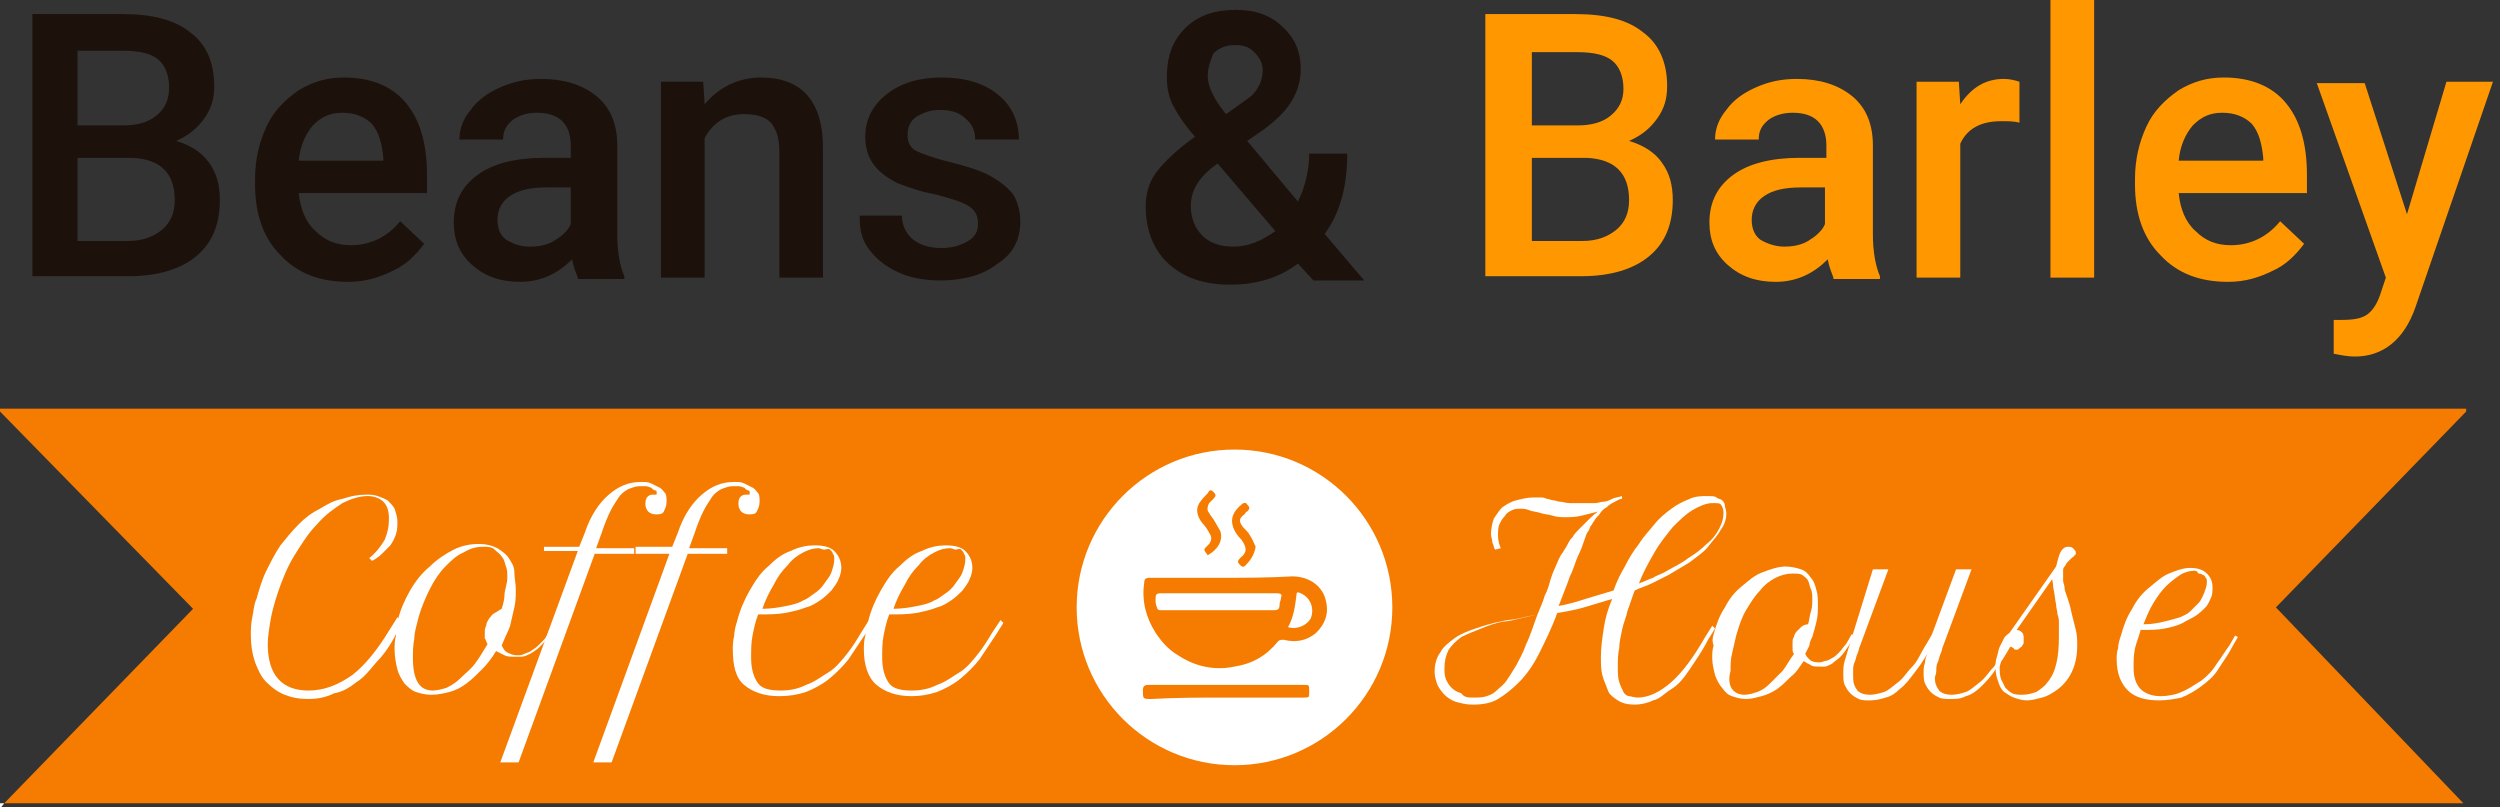 <?xml version="1.0" encoding="utf-8"?>
<!-- Generator: Adobe Illustrator 19.0.0, SVG Export Plug-In . SVG Version: 6.00 Build 0)  -->
<svg version="1.1" id="Layer_1" xmlns="http://www.w3.org/2000/svg" xmlns:xlink="http://www.w3.org/1999/xlink" x="0px" y="0px"
	 width="177.4px" height="57.3px" viewBox="0 0 177.4 57.3" style="enable-background:new 0 0 177.4 57.3;" xml:space="preserve">
<rect x="0" y="0" width="177.4" height="57.3" fill="#333333" stroke="none"/>
<style type="text/css">
	.st0{fill:#FFFFFF;}
	.st1{fill:#F57C00;}
	.st2{fill:#1C110B;}
	.st3{fill:#FF9800;}
</style>
<polygon id="XMLID_178_" class="st0" points="0.3,57 0,57.4 0,57 "/>
<polygon id="XMLID_177_" class="st1" points="175,29.2 161.5,43.1 174.8,57 0.3,57 13.7,43.2 0,29.2 0,57 0,29 175,29 "/>
<g id="XMLID_25_">
	<path id="XMLID_30_" class="st0" d="M21.9,49.6c-0.7,0-1.2-0.1-1.7-0.3c-0.5-0.2-0.9-0.5-1.3-0.9c-0.4-0.4-0.6-0.9-0.8-1.4
		c-0.2-0.6-0.3-1.2-0.3-1.9c0-0.4,0-0.8,0.1-1.3c0.1-0.4,0.1-0.9,0.3-1.3c0.2-0.7,0.4-1.4,0.7-2s0.6-1.2,1-1.8
		c0.4-0.5,0.8-1,1.3-1.5s0.9-0.8,1.5-1.1c0.5-0.3,1-0.6,1.6-0.7c0.6-0.2,1.1-0.3,1.7-0.3c0.3,0,0.5,0,0.8,0.1s0.5,0.2,0.7,0.3
		c0.2,0.2,0.4,0.4,0.5,0.6c0.1,0.3,0.2,0.6,0.2,0.9c0,0.3,0,0.6-0.1,0.9s-0.2,0.5-0.4,0.8c-0.2,0.2-0.4,0.4-0.6,0.6
		c-0.2,0.2-0.5,0.4-0.7,0.5l-0.2-0.2c0.5-0.4,0.8-0.8,1.1-1.3c0.2-0.5,0.3-0.9,0.3-1.5c0-0.5-0.1-0.9-0.4-1.2
		c-0.2-0.2-0.6-0.4-1.1-0.4c-0.6,0-1.2,0.2-1.8,0.5c-0.6,0.4-1.2,0.8-1.8,1.5c-0.6,0.6-1.1,1.4-1.6,2.2c-0.5,0.8-0.9,1.8-1.2,2.7
		c-0.2,0.6-0.4,1.3-0.5,1.9c-0.1,0.6-0.2,1.2-0.2,1.7c0,2.2,1,3.3,2.9,3.3c1.1,0,2.1-0.4,3.1-1.1c0.9-0.7,1.8-1.8,2.7-3.3l0.5-0.8
		l0.2,0.2L28.1,45c-0.4,0.8-0.9,1.5-1.4,2c-0.5,0.6-0.9,1.1-1.4,1.4c-0.5,0.4-1,0.7-1.6,0.8C23.1,49.5,22.5,49.6,21.9,49.6z"/>
	<path id="XMLID_35_" class="st0" d="M28.2,44.1c0.2-0.8,0.5-1.5,0.9-2.2s0.9-1.3,1.4-1.7c0.5-0.5,1.1-0.9,1.7-1.2
		c0.6-0.3,1.2-0.4,1.8-0.4c0.5,0,0.9,0.1,1.3,0.3c0.3,0.2,0.6,0.4,0.8,0.7s0.4,0.6,0.4,1s0.1,0.8,0.1,1.2c0,0.4,0,0.9-0.1,1.3
		c-0.1,0.4-0.2,0.9-0.3,1.3c-0.1,0.3-0.2,0.5-0.3,0.7s-0.2,0.5-0.3,0.7c0.1,0.2,0.2,0.4,0.4,0.5c0.2,0.1,0.4,0.2,0.7,0.2
		c0.2,0,0.3,0,0.5-0.1s0.4-0.1,0.6-0.3c0.2-0.1,0.4-0.3,0.6-0.5s0.4-0.4,0.5-0.7l0.5-0.8l0.2,0.2L39,45c-0.2,0.4-0.5,0.7-0.7,0.9
		c-0.2,0.2-0.5,0.4-0.7,0.5c-0.2,0.1-0.4,0.2-0.6,0.2c-0.2,0-0.4,0-0.5,0c-0.3,0-0.5,0-0.7-0.1c-0.2-0.1-0.4-0.2-0.6-0.3
		c-0.3,0.5-0.6,0.9-1,1.3s-0.7,0.7-1.1,1s-0.8,0.5-1.2,0.6c-0.4,0.1-0.8,0.2-1.3,0.2c-0.4,0-0.8-0.1-1.1-0.2
		c-0.3-0.1-0.6-0.4-0.8-0.6c-0.2-0.3-0.4-0.6-0.5-1c-0.1-0.4-0.2-0.9-0.2-1.4c0-0.3,0-0.7,0.1-1C28,44.8,28.1,44.4,28.2,44.1z
		 M30.7,49c0.3,0,0.7-0.1,1-0.2c0.4-0.2,0.7-0.4,1-0.7c0.3-0.3,0.7-0.6,1-1c0.3-0.4,0.6-0.9,0.9-1.4c-0.1-0.1-0.1-0.3-0.2-0.4
		c0-0.1,0-0.3,0-0.4c0-0.2,0-0.3,0.1-0.5c0-0.2,0.1-0.3,0.2-0.5c0.1-0.1,0.2-0.3,0.4-0.4c0.2-0.1,0.3-0.2,0.5-0.3
		c0.1-0.3,0.2-0.7,0.2-1S36,41.4,36,41c0-0.3,0-0.6-0.1-0.8c-0.1-0.3-0.1-0.5-0.3-0.7c-0.1-0.2-0.3-0.3-0.5-0.5s-0.5-0.2-0.8-0.2
		c-0.5,0-0.9,0.1-1.4,0.4c-0.5,0.2-0.9,0.6-1.3,1c-0.4,0.4-0.8,1-1.1,1.6c-0.3,0.6-0.6,1.3-0.8,2c-0.1,0.5-0.3,1-0.3,1.5
		c-0.1,0.5-0.1,1-0.1,1.4C29.3,48.3,29.8,49,30.7,49z"/>
	<path id="XMLID_38_" class="st0" d="M38.5,38.8h2.6l0.4-1c0.4-1.2,1-2.1,1.7-2.7c0.7-0.6,1.4-0.9,2.3-0.9c0.3,0,0.5,0,0.7,0.1
		c0.2,0.1,0.4,0.2,0.6,0.3c0.2,0.1,0.3,0.3,0.4,0.4s0.1,0.4,0.1,0.6c0,0.3-0.1,0.5-0.2,0.7c-0.1,0.2-0.3,0.2-0.6,0.2
		c-0.2,0-0.4-0.1-0.5-0.2c-0.1-0.1-0.2-0.3-0.2-0.5c0-0.2,0-0.3,0.1-0.5c0.1-0.1,0.2-0.2,0.4-0.2c0.1,0,0.1,0,0.2,0c0,0,0,0,0,0
		s0,0,0,0c0.1,0,0.1,0,0.1-0.1c0-0.1,0-0.2-0.1-0.2s-0.2-0.1-0.3-0.2c-0.1,0-0.2-0.1-0.4-0.1c-0.1,0-0.3,0-0.4,0
		c-0.3,0-0.5,0.1-0.8,0.2c-0.2,0.1-0.5,0.3-0.7,0.6c-0.2,0.3-0.4,0.6-0.6,1c-0.2,0.4-0.4,0.9-0.6,1.5l-0.4,1.1h2.7v0.4h-2.8
		l-5.4,14.8h-1.3L41,39.1h-2.4V38.8z"/>
	<path id="XMLID_41_" class="st0" d="M45.1,38.8h2.6l0.4-1c0.4-1.2,1-2.1,1.7-2.7c0.7-0.6,1.4-0.9,2.3-0.9c0.3,0,0.5,0,0.7,0.1
		c0.2,0.1,0.4,0.2,0.6,0.3c0.2,0.1,0.3,0.3,0.4,0.4s0.1,0.4,0.1,0.6c0,0.3-0.1,0.5-0.2,0.7c-0.1,0.2-0.3,0.2-0.6,0.2
		c-0.2,0-0.4-0.1-0.5-0.2c-0.1-0.1-0.2-0.3-0.2-0.5c0-0.2,0-0.3,0.1-0.5c0.1-0.1,0.2-0.2,0.4-0.2c0.1,0,0.1,0,0.2,0c0,0,0,0,0,0
		s0,0,0,0c0.1,0,0.1,0,0.1-0.1c0-0.1,0-0.2-0.1-0.2s-0.2-0.1-0.3-0.2c-0.1,0-0.2-0.1-0.4-0.1c-0.1,0-0.3,0-0.4,0
		c-0.3,0-0.5,0.1-0.8,0.2c-0.2,0.1-0.5,0.3-0.7,0.6c-0.2,0.3-0.4,0.6-0.6,1c-0.2,0.4-0.4,0.9-0.6,1.5l-0.4,1.1h2.7v0.4h-2.8
		l-5.4,14.8h-1.3l5.4-14.8h-2.4V38.8z"/>
	<path id="XMLID_43_" class="st0" d="M55.3,49.4c-1.1,0-1.9-0.3-2.5-0.8S52,47.2,52,46.1c0-0.3,0-0.6,0.1-1c0-0.3,0.1-0.7,0.2-1
		c0.2-0.8,0.5-1.5,0.9-2.2s0.8-1.3,1.3-1.7c0.5-0.5,1-0.9,1.6-1.1c0.6-0.3,1.2-0.4,1.7-0.4c0.6,0,1.1,0.1,1.4,0.4
		c0.3,0.3,0.5,0.7,0.5,1.2c0,0.3-0.1,0.6-0.2,0.8c-0.1,0.3-0.3,0.5-0.5,0.8c-0.2,0.2-0.5,0.5-0.8,0.7c-0.3,0.2-0.6,0.4-1,0.5
		c-0.5,0.2-1,0.3-1.5,0.4c-0.6,0.1-1.2,0.1-1.9,0.1c-0.2,0.5-0.3,1-0.4,1.5c-0.1,0.5-0.1,1-0.1,1.6c0,0.8,0.2,1.4,0.5,1.8
		c0.3,0.4,0.9,0.5,1.6,0.5c0.6,0,1.2-0.1,1.8-0.4c0.6-0.2,1.1-0.6,1.6-0.9s0.9-0.8,1.3-1.3s0.7-1,1-1.5l0.5-0.8l0.2,0.2L61.4,45
		c-0.4,0.6-0.8,1.2-1.2,1.8c-0.4,0.5-0.9,1-1.4,1.4c-0.5,0.4-1.1,0.7-1.6,0.9C56.6,49.3,56,49.4,55.3,49.4z M58.1,38.9
		c-0.4,0-0.7,0.1-1.1,0.3c-0.4,0.2-0.8,0.5-1.1,0.9c-0.4,0.4-0.7,0.8-1,1.4c-0.3,0.5-0.6,1.1-0.8,1.7c0.6,0,1.2-0.1,1.7-0.2
		s0.9-0.2,1.2-0.4c0.3-0.1,0.5-0.3,0.8-0.5s0.5-0.4,0.7-0.7s0.4-0.5,0.5-0.8c0.1-0.3,0.2-0.6,0.2-0.9c0-0.2,0-0.3-0.1-0.4
		c0-0.1-0.1-0.2-0.2-0.3S58.6,39,58.5,39C58.3,39,58.2,38.9,58.1,38.9z"/>
	<path id="XMLID_46_" class="st0" d="M64.7,49.4c-1.1,0-1.9-0.3-2.5-0.8s-0.9-1.4-0.9-2.5c0-0.3,0-0.6,0.1-1c0-0.3,0.1-0.7,0.2-1
		c0.2-0.8,0.5-1.5,0.9-2.2s0.8-1.3,1.3-1.7c0.5-0.5,1-0.9,1.6-1.1c0.6-0.3,1.2-0.4,1.7-0.4c0.6,0,1.1,0.1,1.4,0.4
		c0.3,0.3,0.5,0.7,0.5,1.2c0,0.3-0.1,0.6-0.2,0.8c-0.1,0.3-0.3,0.5-0.5,0.8c-0.2,0.2-0.5,0.5-0.8,0.7c-0.3,0.2-0.6,0.4-1,0.5
		c-0.5,0.2-1,0.3-1.5,0.4c-0.6,0.1-1.2,0.1-1.9,0.1c-0.2,0.5-0.3,1-0.4,1.5c-0.1,0.5-0.1,1-0.1,1.6c0,0.8,0.2,1.4,0.5,1.8
		c0.3,0.4,0.9,0.5,1.6,0.5c0.6,0,1.2-0.1,1.8-0.4c0.6-0.2,1.1-0.6,1.6-0.9s0.9-0.8,1.3-1.3s0.7-1,1-1.5L71,44l0.2,0.2L70.7,45
		c-0.4,0.6-0.8,1.2-1.2,1.8c-0.4,0.5-0.9,1-1.4,1.4c-0.5,0.4-1.1,0.7-1.6,0.9C65.9,49.3,65.3,49.4,64.7,49.4z M67.4,38.9
		c-0.4,0-0.7,0.1-1.1,0.3c-0.4,0.2-0.8,0.5-1.1,0.9c-0.4,0.4-0.7,0.8-1,1.4c-0.3,0.5-0.6,1.1-0.8,1.7c0.6,0,1.2-0.1,1.7-0.2
		s0.9-0.2,1.2-0.4c0.3-0.1,0.5-0.3,0.8-0.5s0.5-0.4,0.7-0.7s0.4-0.5,0.5-0.8c0.1-0.3,0.2-0.6,0.2-0.9c0-0.2,0-0.3-0.1-0.4
		c0-0.1-0.1-0.2-0.2-0.3S67.9,39,67.8,39C67.7,39,67.6,38.9,67.4,38.9z"/>
</g>
<g id="XMLID_2_">
	<path id="XMLID_3_" class="st0" d="M106.1,39c-0.1-0.1-0.1-0.3-0.2-0.5c0-0.2-0.1-0.4-0.1-0.6c0-0.4,0.1-0.8,0.2-1.1
		c0.2-0.3,0.4-0.6,0.6-0.8c0.3-0.2,0.6-0.4,1-0.5c0.4-0.1,0.8-0.2,1.2-0.2c0.2,0,0.4,0,0.6,0c0.2,0,0.3,0.1,0.4,0.1
		c0.1,0,0.3,0.1,0.4,0.1c0.2,0,0.3,0.1,0.5,0.1s0.4,0.1,0.7,0.1s0.6,0,1,0c0.3,0,0.6,0,0.8,0c0.2,0,0.4-0.1,0.6-0.1
		c0.2,0,0.4-0.1,0.6-0.2c0.2-0.1,0.4-0.1,0.7-0.2v0.2c-0.2,0-0.3,0.1-0.5,0.2s-0.4,0.2-0.6,0.4c-0.2,0.1-0.4,0.3-0.5,0.5
		c-0.2,0.2-0.3,0.3-0.4,0.5c-0.1,0.1-0.1,0.2-0.2,0.3c-0.1,0.1-0.1,0.3-0.2,0.4s-0.2,0.4-0.3,0.7s-0.2,0.6-0.4,1
		c-0.2,0.4-0.3,0.9-0.6,1.5c-0.2,0.6-0.5,1.3-0.8,2.1c0.6-0.1,1.3-0.3,1.9-0.5c0.7-0.2,1.3-0.4,2-0.6c0.2-0.6,0.5-1.2,0.8-1.7
		c0.3-0.6,0.6-1.1,1-1.6c0.3-0.5,0.7-0.9,1.1-1.4s0.8-0.8,1.2-1.1s0.8-0.5,1.3-0.7c0.4-0.2,0.9-0.2,1.3-0.2c0.2,0,0.5,0,0.6,0.1
		s0.3,0.1,0.4,0.2c0.1,0.1,0.2,0.2,0.2,0.4c0,0.1,0.1,0.3,0.1,0.5c0,0.4-0.1,0.8-0.4,1.2c-0.2,0.4-0.6,0.8-0.9,1.2s-0.8,0.7-1.3,1.1
		c-0.5,0.3-1,0.6-1.5,0.9c-0.4,0.2-0.8,0.4-1.2,0.6c-0.4,0.2-0.8,0.3-1.2,0.5c-0.2,0.5-0.3,0.9-0.5,1.4c-0.1,0.5-0.3,0.9-0.4,1.4
		s-0.2,0.9-0.2,1.3c-0.1,0.4-0.1,0.9-0.1,1.3c0,0.4,0,0.8,0.1,1.1c0.1,0.3,0.2,0.5,0.3,0.7c0.1,0.2,0.3,0.3,0.4,0.3s0.4,0.1,0.6,0.1
		c0.8,0,1.6-0.4,2.4-1.1c0.8-0.7,1.6-1.8,2.4-3.2l0.5-0.8l0.2,0.2l-0.5,0.8c-0.4,0.8-0.9,1.5-1.3,2.1s-0.8,1.1-1.3,1.4
		s-0.8,0.7-1.3,0.8c-0.4,0.2-0.9,0.3-1.3,0.3c-0.5,0-0.9-0.1-1.2-0.3s-0.6-0.4-0.7-0.7s-0.3-0.7-0.4-1.1s-0.1-0.8-0.1-1.3
		c0-0.7,0.1-1.3,0.2-2c0.1-0.7,0.3-1.4,0.6-2.1c-0.7,0.2-1.3,0.4-2,0.6s-1.3,0.3-1.9,0.4c-0.4,1.1-0.9,2.1-1.3,2.9
		c-0.4,0.8-0.9,1.5-1.4,2c-0.5,0.5-1,0.9-1.5,1.2c-0.5,0.3-1.1,0.4-1.8,0.4c-0.5,0-0.8-0.1-1.2-0.2c-0.3-0.1-0.6-0.3-0.8-0.5
		c-0.2-0.2-0.4-0.5-0.5-0.7c-0.1-0.3-0.2-0.6-0.2-0.9c0-0.5,0.1-1,0.4-1.4c0.2-0.4,0.6-0.7,1-1s0.9-0.5,1.5-0.7
		c0.6-0.2,1.2-0.4,1.8-0.5c0.3-0.1,0.7-0.1,1.2-0.2c0.4-0.1,0.9-0.2,1.4-0.3c0.2-0.5,0.4-0.9,0.5-1.3c0.2-0.4,0.3-0.7,0.4-1.1
		c0.1-0.3,0.2-0.6,0.3-0.8c0.1-0.2,0.2-0.5,0.3-0.7c0.1-0.2,0.2-0.4,0.3-0.5c0.1-0.2,0.2-0.3,0.3-0.5c0.1-0.2,0.2-0.4,0.4-0.6
		c0.1-0.2,0.3-0.4,0.5-0.6s0.4-0.4,0.6-0.6s0.4-0.4,0.7-0.6c-0.4,0.1-0.8,0.2-1.2,0.3c-0.4,0.1-0.8,0.1-1.1,0.1
		c-0.3,0-0.6,0-0.9-0.1c-0.3-0.1-0.6-0.1-0.9-0.2s-0.6-0.1-0.8-0.2c-0.2-0.1-0.5-0.1-0.6-0.1c-0.2,0-0.4,0-0.6,0.1
		c-0.2,0.1-0.4,0.2-0.5,0.4c-0.2,0.2-0.3,0.4-0.4,0.6s-0.1,0.5-0.1,0.8c0,0.4,0.1,0.7,0.2,0.9L106.1,39z M104.6,49.5
		c0.3,0,0.6,0,0.9-0.1s0.5-0.2,0.7-0.4c0.2-0.2,0.5-0.4,0.7-0.7c0.2-0.3,0.4-0.6,0.7-1.1c0.2-0.4,0.5-0.9,0.7-1.5
		c0.3-0.6,0.5-1.3,0.8-2.1c-0.4,0.1-0.9,0.2-1.3,0.3c-0.4,0.1-0.8,0.2-1.1,0.2c-0.6,0.1-1.1,0.3-1.6,0.5c-0.5,0.2-1,0.4-1.4,0.6
		c-0.4,0.3-0.7,0.6-0.9,0.9c-0.2,0.4-0.3,0.8-0.3,1.3c0,0.3,0,0.5,0.1,0.8c0.1,0.2,0.2,0.4,0.4,0.6c0.2,0.2,0.4,0.3,0.7,0.4
		C103.9,49.5,104.2,49.5,104.6,49.5z M121.5,35.7c-0.4,0-0.9,0.2-1.4,0.5c-0.5,0.3-0.9,0.7-1.4,1.2c-0.4,0.5-0.9,1.1-1.3,1.8
		s-0.8,1.4-1.1,2.2c0.3-0.1,0.7-0.3,1-0.4c0.3-0.2,0.7-0.3,1-0.5c0.5-0.3,1-0.5,1.5-0.9c0.5-0.3,0.9-0.6,1.3-1
		c0.4-0.3,0.7-0.7,0.9-1.1c0.2-0.4,0.3-0.7,0.3-1.1c0-0.3-0.1-0.5-0.2-0.6C122.1,35.7,121.8,35.7,121.5,35.7z"/>
	<path id="XMLID_7_" class="st0" d="M121.6,45c0.2-0.7,0.4-1.3,0.8-1.9c0.3-0.6,0.7-1.1,1.2-1.5c0.5-0.4,0.9-0.8,1.5-1
		c0.5-0.2,1.1-0.4,1.6-0.4c0.4,0,0.8,0.1,1.1,0.2c0.3,0.1,0.5,0.3,0.7,0.6c0.2,0.2,0.3,0.5,0.4,0.9c0.1,0.3,0.1,0.7,0.1,1
		c0,0.4,0,0.8-0.1,1.2c-0.1,0.4-0.2,0.8-0.3,1.1c-0.1,0.2-0.2,0.4-0.2,0.6c-0.1,0.2-0.2,0.4-0.3,0.6c0.1,0.2,0.2,0.3,0.3,0.4
		s0.3,0.2,0.6,0.2c0.1,0,0.3,0,0.5-0.1c0.2,0,0.3-0.1,0.5-0.2c0.2-0.1,0.3-0.2,0.5-0.4c0.2-0.2,0.3-0.4,0.5-0.6l0.4-0.7l0.2,0.1
		l-0.4,0.7c-0.2,0.3-0.4,0.6-0.6,0.8c-0.2,0.2-0.4,0.3-0.6,0.5c-0.2,0.1-0.4,0.2-0.5,0.2s-0.3,0-0.4,0c-0.2,0-0.5,0-0.6-0.1
		c-0.2-0.1-0.4-0.2-0.5-0.3c-0.3,0.4-0.5,0.8-0.9,1.1c-0.3,0.3-0.6,0.6-1,0.9c-0.3,0.2-0.7,0.4-1.1,0.5c-0.4,0.1-0.7,0.2-1.1,0.2
		s-0.7-0.1-1-0.2c-0.3-0.1-0.5-0.3-0.7-0.6c-0.2-0.2-0.4-0.6-0.5-0.9c-0.1-0.4-0.2-0.8-0.2-1.2c0-0.3,0-0.6,0.1-0.9
		C121.5,45.6,121.5,45.3,121.6,45z M123.8,49.3c0.3,0,0.6-0.1,0.9-0.2c0.3-0.1,0.6-0.3,0.9-0.6s0.6-0.6,0.9-0.9
		c0.3-0.4,0.5-0.8,0.8-1.2c-0.1-0.1-0.1-0.2-0.1-0.4s0-0.3,0-0.4c0-0.1,0-0.3,0.1-0.4c0-0.1,0.1-0.3,0.2-0.4
		c0.1-0.1,0.2-0.2,0.3-0.3c0.1-0.1,0.3-0.2,0.5-0.2c0.1-0.3,0.1-0.6,0.2-0.9c0.1-0.3,0.1-0.6,0.1-0.9c0-0.2,0-0.5-0.1-0.7
		s-0.1-0.4-0.2-0.6c-0.1-0.2-0.3-0.3-0.4-0.4c-0.2-0.1-0.4-0.1-0.7-0.1c-0.4,0-0.8,0.1-1.2,0.3c-0.4,0.2-0.8,0.5-1.1,0.9
		c-0.4,0.4-0.7,0.9-1,1.4s-0.5,1.1-0.7,1.8c-0.1,0.4-0.2,0.9-0.3,1.3c-0.1,0.4-0.1,0.8-0.1,1.2C122.5,48.7,123,49.3,123.8,49.3z"/>
	<path id="XMLID_10_" class="st0" d="M132.9,40.4h1.1l-2,5.4c-0.1,0.2-0.1,0.4-0.2,0.6c-0.1,0.2-0.1,0.4-0.2,0.6
		c-0.1,0.2-0.1,0.4-0.1,0.6c0,0.2,0,0.4,0,0.5c0,0.4,0.1,0.6,0.3,0.9c0.2,0.2,0.5,0.3,0.9,0.3c0.3,0,0.7-0.1,1-0.2s0.6-0.4,1-0.7
		s0.6-0.7,1-1.1s0.6-1,1-1.6l0.4-0.7l1.7-4.6h1.1l-2,5.4c-0.1,0.2-0.1,0.4-0.2,0.6c-0.1,0.2-0.1,0.4-0.2,0.6s-0.1,0.4-0.1,0.6
		c0,0.2-0.1,0.4-0.1,0.5c0,0.4,0.1,0.6,0.3,0.9c0.2,0.2,0.5,0.3,0.9,0.3c0.3,0,0.7-0.1,1-0.2c0.3-0.1,0.6-0.4,1-0.7s0.6-0.7,1-1.1
		c0.3-0.5,0.7-1,1-1.6l0.4-0.7l0.2,0.1l-0.4,0.7c-0.4,0.7-0.7,1.2-1.1,1.7c-0.3,0.5-0.7,0.9-1,1.2s-0.7,0.6-1.1,0.7
		c-0.4,0.2-0.7,0.2-1.1,0.2c-0.3,0-0.6,0-0.8-0.1c-0.2-0.1-0.4-0.2-0.6-0.4c-0.2-0.2-0.3-0.4-0.4-0.6c-0.1-0.2-0.1-0.5-0.1-0.8
		c0-0.2,0-0.4,0.1-0.7c0-0.2,0.1-0.5,0.2-0.7c-0.3,0.6-0.7,1.1-1,1.5c-0.3,0.4-0.6,0.8-1,1.1c-0.3,0.3-0.6,0.5-1,0.6
		c-0.3,0.1-0.7,0.2-1.1,0.2c-0.3,0-0.6,0-0.8-0.1s-0.4-0.2-0.6-0.4c-0.2-0.2-0.3-0.4-0.4-0.6c-0.1-0.2-0.1-0.5-0.1-0.8
		c0-0.3,0-0.6,0.1-0.9c0.1-0.3,0.2-0.7,0.3-1L132.9,40.4z"/>
	<path id="XMLID_12_" class="st0" d="M141.6,47.4c0-0.3,0-0.5,0.1-0.8s0.1-0.5,0.2-0.7c0.1-0.2,0.2-0.4,0.3-0.6
		c0.1-0.2,0.3-0.3,0.4-0.4l3.3-4.7c0.1-0.4,0.2-0.8,0.3-1s0.3-0.4,0.5-0.4c0.2,0,0.3,0,0.4,0.1c0.1,0.1,0.2,0.2,0.2,0.3
		c0,0.1,0,0.2-0.1,0.2c0,0.1-0.1,0.1-0.2,0.2c-0.1,0.1-0.2,0.2-0.3,0.3c-0.1,0.1-0.1,0.2-0.2,0.3c-0.1,0.1-0.1,0.2-0.1,0.3
		c0,0.1,0,0.2,0,0.3s0,0.2,0,0.4s0.1,0.3,0.1,0.5c0,0.2,0.1,0.4,0.2,0.7s0.2,0.6,0.3,1.1c0.1,0.4,0.2,0.8,0.3,1.2
		c0.1,0.4,0.1,0.8,0.1,1.1c0,1.4-0.5,2.5-1.5,3.2c-0.3,0.2-0.6,0.4-1,0.5c-0.4,0.1-0.7,0.2-1.1,0.2c-0.3,0-0.6-0.1-0.9-0.2
		c-0.3-0.1-0.5-0.3-0.7-0.4c-0.2-0.2-0.3-0.4-0.4-0.7C141.7,48.1,141.6,47.8,141.6,47.4z M145.9,40.7l-2.8,4c0.2,0,0.3,0.1,0.4,0.2
		c0.1,0.1,0.1,0.3,0.1,0.4c0,0.1,0,0.2,0,0.3s-0.1,0.2-0.1,0.2c0,0.1-0.1,0.1-0.2,0.2s-0.1,0.1-0.2,0.1c-0.1,0-0.2,0-0.2-0.1
		c-0.1,0-0.1-0.1-0.2-0.1c-0.1,0-0.2,0-0.3,0.1s-0.2,0.2-0.2,0.3c-0.1,0.1-0.1,0.3-0.2,0.5c0,0.2-0.1,0.4-0.1,0.6
		c0,0.3,0,0.5,0.1,0.8c0.1,0.2,0.2,0.4,0.3,0.6c0.2,0.2,0.3,0.3,0.5,0.4c0.2,0.1,0.5,0.1,0.7,0.1c0.4,0,0.7-0.1,1-0.2
		c0.3-0.2,0.6-0.4,0.8-0.7c0.6-0.7,0.8-1.8,0.8-3.2c0-0.2,0-0.3,0-0.5c0-0.2,0-0.4,0-0.5s0-0.4-0.1-0.6c0-0.2-0.1-0.5-0.1-0.7
		c-0.1-0.5-0.1-0.8-0.2-1.2c0-0.3-0.1-0.6-0.1-0.8V40.7z"/>
	<path id="XMLID_22_" class="st0" d="M153.2,49.7c-0.9,0-1.7-0.2-2.2-0.7c-0.5-0.5-0.8-1.2-0.8-2.2c0-0.3,0-0.5,0.1-0.8
		c0-0.3,0.1-0.6,0.2-0.9c0.2-0.7,0.4-1.3,0.8-1.9c0.3-0.6,0.7-1.1,1.2-1.5s0.9-0.8,1.4-1s1-0.4,1.5-0.4c0.5,0,0.9,0.1,1.2,0.4
		s0.4,0.6,0.4,1c0,0.2,0,0.5-0.1,0.7c-0.1,0.2-0.2,0.5-0.4,0.7s-0.4,0.4-0.7,0.6c-0.3,0.2-0.6,0.3-0.9,0.5c-0.4,0.2-0.8,0.3-1.3,0.4
		s-1,0.1-1.7,0.1c-0.1,0.4-0.3,0.9-0.4,1.3c-0.1,0.5-0.1,0.9-0.1,1.4c0,0.7,0.2,1.2,0.5,1.5c0.3,0.3,0.8,0.5,1.4,0.5
		c0.5,0,1.1-0.1,1.5-0.3c0.5-0.2,0.9-0.5,1.4-0.8c0.4-0.3,0.8-0.7,1.1-1.2c0.3-0.4,0.6-0.9,0.9-1.3l0.4-0.7l0.2,0.1l-0.4,0.7
		c-0.3,0.6-0.7,1.1-1,1.6s-0.8,0.9-1.2,1.2s-0.9,0.6-1.4,0.8C154.3,49.6,153.8,49.7,153.2,49.7z M155.7,40.5c-0.3,0-0.7,0.1-1,0.3
		c-0.3,0.2-0.7,0.5-1,0.8s-0.6,0.7-0.9,1.2c-0.3,0.5-0.5,1-0.7,1.5c0.6,0,1.1-0.1,1.5-0.2s0.8-0.2,1.1-0.3c0.2-0.1,0.5-0.2,0.7-0.4
		c0.2-0.2,0.4-0.4,0.6-0.6c0.2-0.2,0.3-0.5,0.4-0.7c0.1-0.3,0.2-0.5,0.2-0.8c0-0.1,0-0.3-0.1-0.3c0-0.1-0.1-0.2-0.2-0.2
		c-0.1-0.1-0.2-0.1-0.3-0.1C155.9,40.5,155.8,40.5,155.7,40.5z"/>
</g>
<g id="XMLID_15_">
	<circle id="XMLID_29_" class="st0" cx="87.6" cy="43.1" r="11.2"/>
	<g id="XMLID_16_">
		<g id="XMLID_17_">
			<path id="XMLID_21_" class="st1" d="M86.7,41c-1.7,0-3.4,0-5.1,0c-0.3,0-0.4,0.1-0.4,0.3c-0.2,1.3,0.1,2.5,0.8,3.6
				c0.4,0.6,0.9,1.2,1.6,1.6c1.2,0.8,2.6,1.1,4,0.8c1.3-0.2,2.3-0.8,3.1-1.8c0.1-0.1,0.2-0.1,0.4-0.1c0.8,0.2,1.6,0.1,2.3-0.5
				c0.6-0.6,0.9-1.3,0.7-2.2c-0.2-1.1-1.2-1.8-2.4-1.8C90,41,88.3,41,86.7,41C86.7,41,86.7,41,86.7,41z M86.5,42.1
				C86.5,42.1,86.5,42.1,86.5,42.1c1.4,0,2.7,0,4.1,0c0.3,0,0.4,0.1,0.3,0.3c0,0.2-0.1,0.3-0.1,0.5c0,0.3-0.1,0.4-0.4,0.4
				c-0.1,0-0.2,0-0.3,0c-2.5,0-4.9,0-7.4,0c-0.1,0-0.3,0-0.4,0c-0.1,0-0.2-0.1-0.2-0.2c-0.1-0.2-0.1-0.4-0.1-0.5
				c0-0.4,0-0.5,0.4-0.5C83.9,42.1,85.2,42.1,86.5,42.1z M91.4,44.5c0.4-0.7,0.5-1.5,0.6-2.3c0-0.2,0.1-0.2,0.3-0.1
				c0.7,0.3,1,1.1,0.7,1.8C92.7,44.4,92,44.7,91.4,44.5z"/>
			<path id="XMLID_20_" class="st1" d="M87,49.5c1.8,0,3.6,0,5.5,0c0.4,0,0.4,0,0.4-0.4c0,0,0-0.1,0-0.1c0-0.4,0-0.4-0.4-0.4
				c-3,0-6.1,0-9.1,0c-0.6,0-1.3,0-1.9,0c-0.3,0-0.4,0.1-0.4,0.4c0,0.6,0,0.6,0.6,0.6C83.5,49.5,85.2,49.5,87,49.5z"/>
			<path id="XMLID_19_" class="st1" d="M89.1,38.8c-0.1-0.2-0.2-0.5-0.4-0.8c-0.1-0.2-0.3-0.4-0.5-0.6c-0.3-0.4-0.3-0.6,0.1-0.9
				c0.1-0.1,0.1-0.2,0.2-0.2c0.2-0.2,0.2-0.3,0-0.5c-0.1-0.2-0.3-0.1-0.4,0c-0.6,0.5-0.8,1-0.6,1.6c0.1,0.3,0.3,0.6,0.5,0.8
				c0,0,0.1,0.1,0.1,0.1c0.4,0.6,0.4,0.9-0.1,1.3c-0.2,0.2-0.2,0.3,0,0.5c0.2,0.2,0.3,0.1,0.4,0C88.7,39.8,89,39.4,89.1,38.8z"/>
			<path id="XMLID_18_" class="st1" d="M85.7,39.4c0.7-0.4,1.1-1,0.9-1.7c-0.1-0.2-0.3-0.5-0.4-0.7c-0.1-0.2-0.3-0.4-0.4-0.6
				c-0.2-0.2-0.1-0.5,0-0.7c0.1-0.1,0.2-0.2,0.3-0.3c0.2-0.2,0.2-0.3,0-0.5c-0.2-0.2-0.3-0.1-0.4,0.1c-0.2,0.2-0.4,0.4-0.6,0.7
				c-0.3,0.5-0.1,1,0.2,1.4c0.2,0.2,0.4,0.5,0.5,0.7c0.2,0.3,0.2,0.5,0,0.8c-0.1,0.1-0.1,0.1-0.2,0.2C85.4,39,85.4,39,85.7,39.4z"/>
		</g>
	</g>
</g>
<g id="XMLID_32_">
	<path id="XMLID_49_" class="st2" d="M2.3,19.7V1h6.4c2.1,0,3.7,0.4,4.8,1.3c1.1,0.8,1.7,2.1,1.7,3.8c0,0.9-0.2,1.6-0.7,2.3
		c-0.5,0.7-1.1,1.2-2,1.6c1,0.3,1.8,0.8,2.3,1.5c0.6,0.8,0.8,1.7,0.8,2.7c0,1.8-0.6,3.1-1.7,4c-1.1,0.9-2.7,1.4-4.8,1.4H2.3z
		 M5.5,8.9h3.2c1,0,1.8-0.2,2.4-0.7C11.7,7.7,12,7.1,12,6.2c0-0.9-0.3-1.6-0.8-2c-0.5-0.4-1.3-0.6-2.5-0.6H5.5V8.9z M5.5,11.3v5.8
		h3.6c1,0,1.8-0.3,2.4-0.8c0.6-0.5,0.9-1.2,0.9-2.1c0-1.9-1-2.9-3-3H5.5z"/>
	<path id="XMLID_53_" class="st2" d="M24.7,20c-2,0-3.6-0.6-4.8-1.9c-1.2-1.2-1.8-2.9-1.8-5v-0.4c0-1.4,0.3-2.6,0.8-3.7
		s1.3-1.9,2.3-2.6c1-0.6,2-0.9,3.2-0.9c1.9,0,3.4,0.6,4.4,1.8c1,1.2,1.5,2.9,1.5,5.1v1.3h-9.1c0.1,1.1,0.5,2.1,1.2,2.7
		c0.7,0.7,1.5,1,2.5,1c1.4,0,2.6-0.6,3.5-1.7l1.7,1.6c-0.6,0.8-1.3,1.5-2.2,1.9C26.9,19.7,25.9,20,24.7,20z M24.3,8
		c-0.9,0-1.5,0.3-2.1,0.9c-0.5,0.6-0.9,1.4-1,2.5h6v-0.2c-0.1-1-0.3-1.8-0.8-2.4C25.9,8.3,25.2,8,24.3,8z"/>
	<path id="XMLID_56_" class="st2" d="M41,19.7c-0.1-0.3-0.3-0.7-0.4-1.3c-1,1-2.2,1.6-3.7,1.6c-1.4,0-2.5-0.4-3.4-1.2
		c-0.9-0.8-1.3-1.8-1.3-3c0-1.5,0.6-2.6,1.7-3.4c1.1-0.8,2.7-1.2,4.7-1.2h1.9v-0.9c0-0.7-0.2-1.3-0.6-1.7s-1-0.6-1.8-0.6
		c-0.7,0-1.3,0.2-1.7,0.5c-0.5,0.4-0.7,0.8-0.7,1.4h-3.1c0-0.8,0.3-1.5,0.8-2.1c0.5-0.7,1.2-1.2,2.1-1.6c0.9-0.4,1.8-0.6,2.9-0.6
		c1.6,0,2.9,0.4,3.9,1.2c1,0.8,1.5,2,1.5,3.5v6.3c0,1.3,0.2,2.3,0.5,3v0.2H41z M37.6,17.5c0.6,0,1.2-0.1,1.7-0.4
		c0.5-0.3,1-0.7,1.2-1.2v-2.6h-1.7c-1.2,0-2,0.2-2.6,0.6c-0.6,0.4-0.9,1-0.9,1.7c0,0.6,0.2,1.1,0.6,1.4
		C36.4,17.3,36.9,17.5,37.6,17.5z"/>
	<path id="XMLID_59_" class="st2" d="M49.9,5.8L50,7.4c1-1.2,2.4-1.9,4-1.9c2.9,0,4.4,1.7,4.4,5v9.2h-3.1v-9c0-0.9-0.2-1.5-0.6-2
		c-0.4-0.4-1-0.6-1.9-0.6c-1.3,0-2.2,0.6-2.8,1.7v9.9h-3.1V5.8H49.9z"/>
	<path id="XMLID_61_" class="st2" d="M69.4,15.9c0-0.6-0.2-1-0.7-1.3c-0.5-0.3-1.2-0.5-2.3-0.8c-1.1-0.2-1.9-0.5-2.7-0.8
		c-1.6-0.8-2.3-1.8-2.3-3.3c0-1.2,0.5-2.2,1.5-3c1-0.8,2.3-1.2,3.9-1.2c1.7,0,3,0.4,4,1.2c1,0.8,1.5,1.9,1.5,3.2h-3.1
		c0-0.6-0.2-1.1-0.7-1.5c-0.4-0.4-1-0.6-1.8-0.6c-0.7,0-1.2,0.2-1.7,0.5c-0.4,0.3-0.6,0.7-0.6,1.3c0,0.5,0.2,0.9,0.6,1.1
		s1.2,0.5,2.4,0.8s2.2,0.6,2.9,1c0.7,0.4,1.2,0.8,1.6,1.3c0.3,0.5,0.5,1.2,0.5,1.9c0,1.3-0.5,2.3-1.6,3c-1,0.8-2.4,1.2-4.1,1.2
		c-1.1,0-2.2-0.2-3-0.6c-0.9-0.4-1.6-1-2.1-1.7S61,16.2,61,15.3h3c0,0.7,0.3,1.3,0.8,1.7s1.2,0.6,2,0.6c0.8,0,1.4-0.2,1.9-0.5
		C69.2,16.8,69.4,16.4,69.4,15.9z"/>
	<path id="XMLID_63_" class="st2" d="M81.3,14.7c0-0.9,0.2-1.7,0.7-2.4c0.5-0.7,1.4-1.6,2.8-2.6C84,8.8,83.5,8,83.2,7.4
		c-0.3-0.6-0.4-1.3-0.4-1.9c0-1.5,0.4-2.6,1.3-3.5c0.9-0.9,2.1-1.3,3.6-1.3c1.4,0,2.5,0.4,3.3,1.2c0.9,0.8,1.3,1.8,1.3,3
		c0,0.8-0.2,1.5-0.6,2.2c-0.4,0.7-1,1.3-1.9,2l-1.3,0.9l3.6,4.3c0.5-1,0.8-2.2,0.8-3.4h2.7c0,2.3-0.5,4.2-1.6,5.7l2.8,3.3h-3.6
		l-1.1-1.2c-1.3,1-2.9,1.5-4.8,1.5c-1.9,0-3.3-0.5-4.4-1.5S81.3,16.2,81.3,14.7z M87.5,17.5c1.1,0,2-0.4,3-1.1l-4.1-4.8l-0.4,0.3
		c-1,0.8-1.5,1.7-1.5,2.7c0,0.9,0.3,1.6,0.8,2.1S86.5,17.5,87.5,17.5z M85.7,5.4c0,0.7,0.4,1.6,1.3,2.7l1.4-1l0.4-0.3
		c0.5-0.5,0.8-1.1,0.8-1.8c0-0.5-0.2-0.9-0.6-1.3s-0.8-0.5-1.4-0.5c-0.6,0-1.1,0.2-1.5,0.6C85.9,4.3,85.7,4.8,85.7,5.4z"/>
	<path id="XMLID_67_" class="st3" d="M105.4,19.7V1h6.4c2.1,0,3.7,0.4,4.8,1.3c1.1,0.8,1.7,2.1,1.7,3.8c0,0.9-0.2,1.6-0.7,2.3
		c-0.5,0.7-1.1,1.2-2,1.6c1,0.3,1.8,0.8,2.3,1.5c0.6,0.8,0.8,1.7,0.8,2.7c0,1.8-0.6,3.1-1.7,4c-1.1,0.9-2.7,1.4-4.8,1.4H105.4z
		 M108.7,8.9h3.2c1,0,1.8-0.2,2.4-0.7c0.6-0.5,0.9-1.1,0.9-1.9c0-0.9-0.3-1.6-0.8-2c-0.5-0.4-1.3-0.6-2.5-0.6h-3.2V8.9z M108.7,11.3
		v5.8h3.6c1,0,1.8-0.3,2.4-0.8c0.6-0.5,0.9-1.2,0.9-2.1c0-1.9-1-2.9-3-3H108.7z"/>
	<path id="XMLID_71_" class="st3" d="M130.1,19.7c-0.1-0.3-0.3-0.7-0.4-1.3c-1,1-2.2,1.6-3.7,1.6c-1.4,0-2.5-0.4-3.4-1.2
		c-0.9-0.8-1.3-1.8-1.3-3c0-1.5,0.6-2.6,1.7-3.4c1.1-0.8,2.7-1.2,4.7-1.2h1.9v-0.9c0-0.7-0.2-1.3-0.6-1.7s-1-0.6-1.8-0.6
		c-0.7,0-1.3,0.2-1.7,0.5c-0.5,0.4-0.7,0.8-0.7,1.4h-3.1c0-0.8,0.3-1.5,0.8-2.1c0.5-0.7,1.2-1.2,2.1-1.6c0.9-0.4,1.8-0.6,2.9-0.6
		c1.6,0,2.9,0.4,3.9,1.2c1,0.8,1.5,2,1.5,3.5v6.3c0,1.3,0.2,2.3,0.5,3v0.2H130.1z M126.6,17.5c0.6,0,1.2-0.1,1.7-0.4
		c0.5-0.3,1-0.7,1.2-1.2v-2.6h-1.7c-1.2,0-2,0.2-2.6,0.6c-0.6,0.4-0.9,1-0.9,1.7c0,0.6,0.2,1.1,0.6,1.4
		C125.4,17.3,126,17.5,126.6,17.5z"/>
	<path id="XMLID_74_" class="st3" d="M143.3,8.7c-0.4-0.1-0.8-0.1-1.3-0.1c-1.4,0-2.4,0.5-2.9,1.6v9.5H136V5.8h3l0.1,1.6
		c0.8-1.2,1.8-1.8,3.1-1.8c0.4,0,0.8,0.1,1.1,0.2L143.3,8.7z"/>
	<path id="XMLID_76_" class="st3" d="M148.6,19.7h-3.1V0h3.1V19.7z"/>
	<path id="XMLID_78_" class="st3" d="M158.1,20c-2,0-3.6-0.6-4.8-1.9c-1.2-1.2-1.8-2.9-1.8-5v-0.4c0-1.4,0.3-2.6,0.8-3.7
		s1.3-1.9,2.3-2.6c1-0.6,2-0.9,3.2-0.9c1.9,0,3.4,0.6,4.4,1.8c1,1.2,1.5,2.9,1.5,5.1v1.3h-9.1c0.1,1.1,0.5,2.1,1.2,2.7
		c0.7,0.7,1.5,1,2.5,1c1.4,0,2.6-0.6,3.5-1.7l1.7,1.6c-0.6,0.8-1.3,1.5-2.2,1.9C160.3,19.7,159.3,20,158.1,20z M157.7,8
		c-0.9,0-1.5,0.3-2.1,0.9c-0.5,0.6-0.9,1.4-1,2.5h6v-0.2c-0.1-1-0.3-1.8-0.8-2.4C159.3,8.3,158.6,8,157.7,8z"/>
	<path id="XMLID_81_" class="st3" d="M170.8,15.2l2.8-9.4h3.3l-5.5,16c-0.8,2.3-2.3,3.5-4.3,3.5c-0.5,0-1-0.1-1.5-0.2v-2.4l0.6,0
		c0.8,0,1.4-0.1,1.8-0.4c0.4-0.3,0.7-0.8,0.9-1.4l0.4-1.2l-4.9-13.8h3.4L170.8,15.2z"/>
</g>
</svg>
